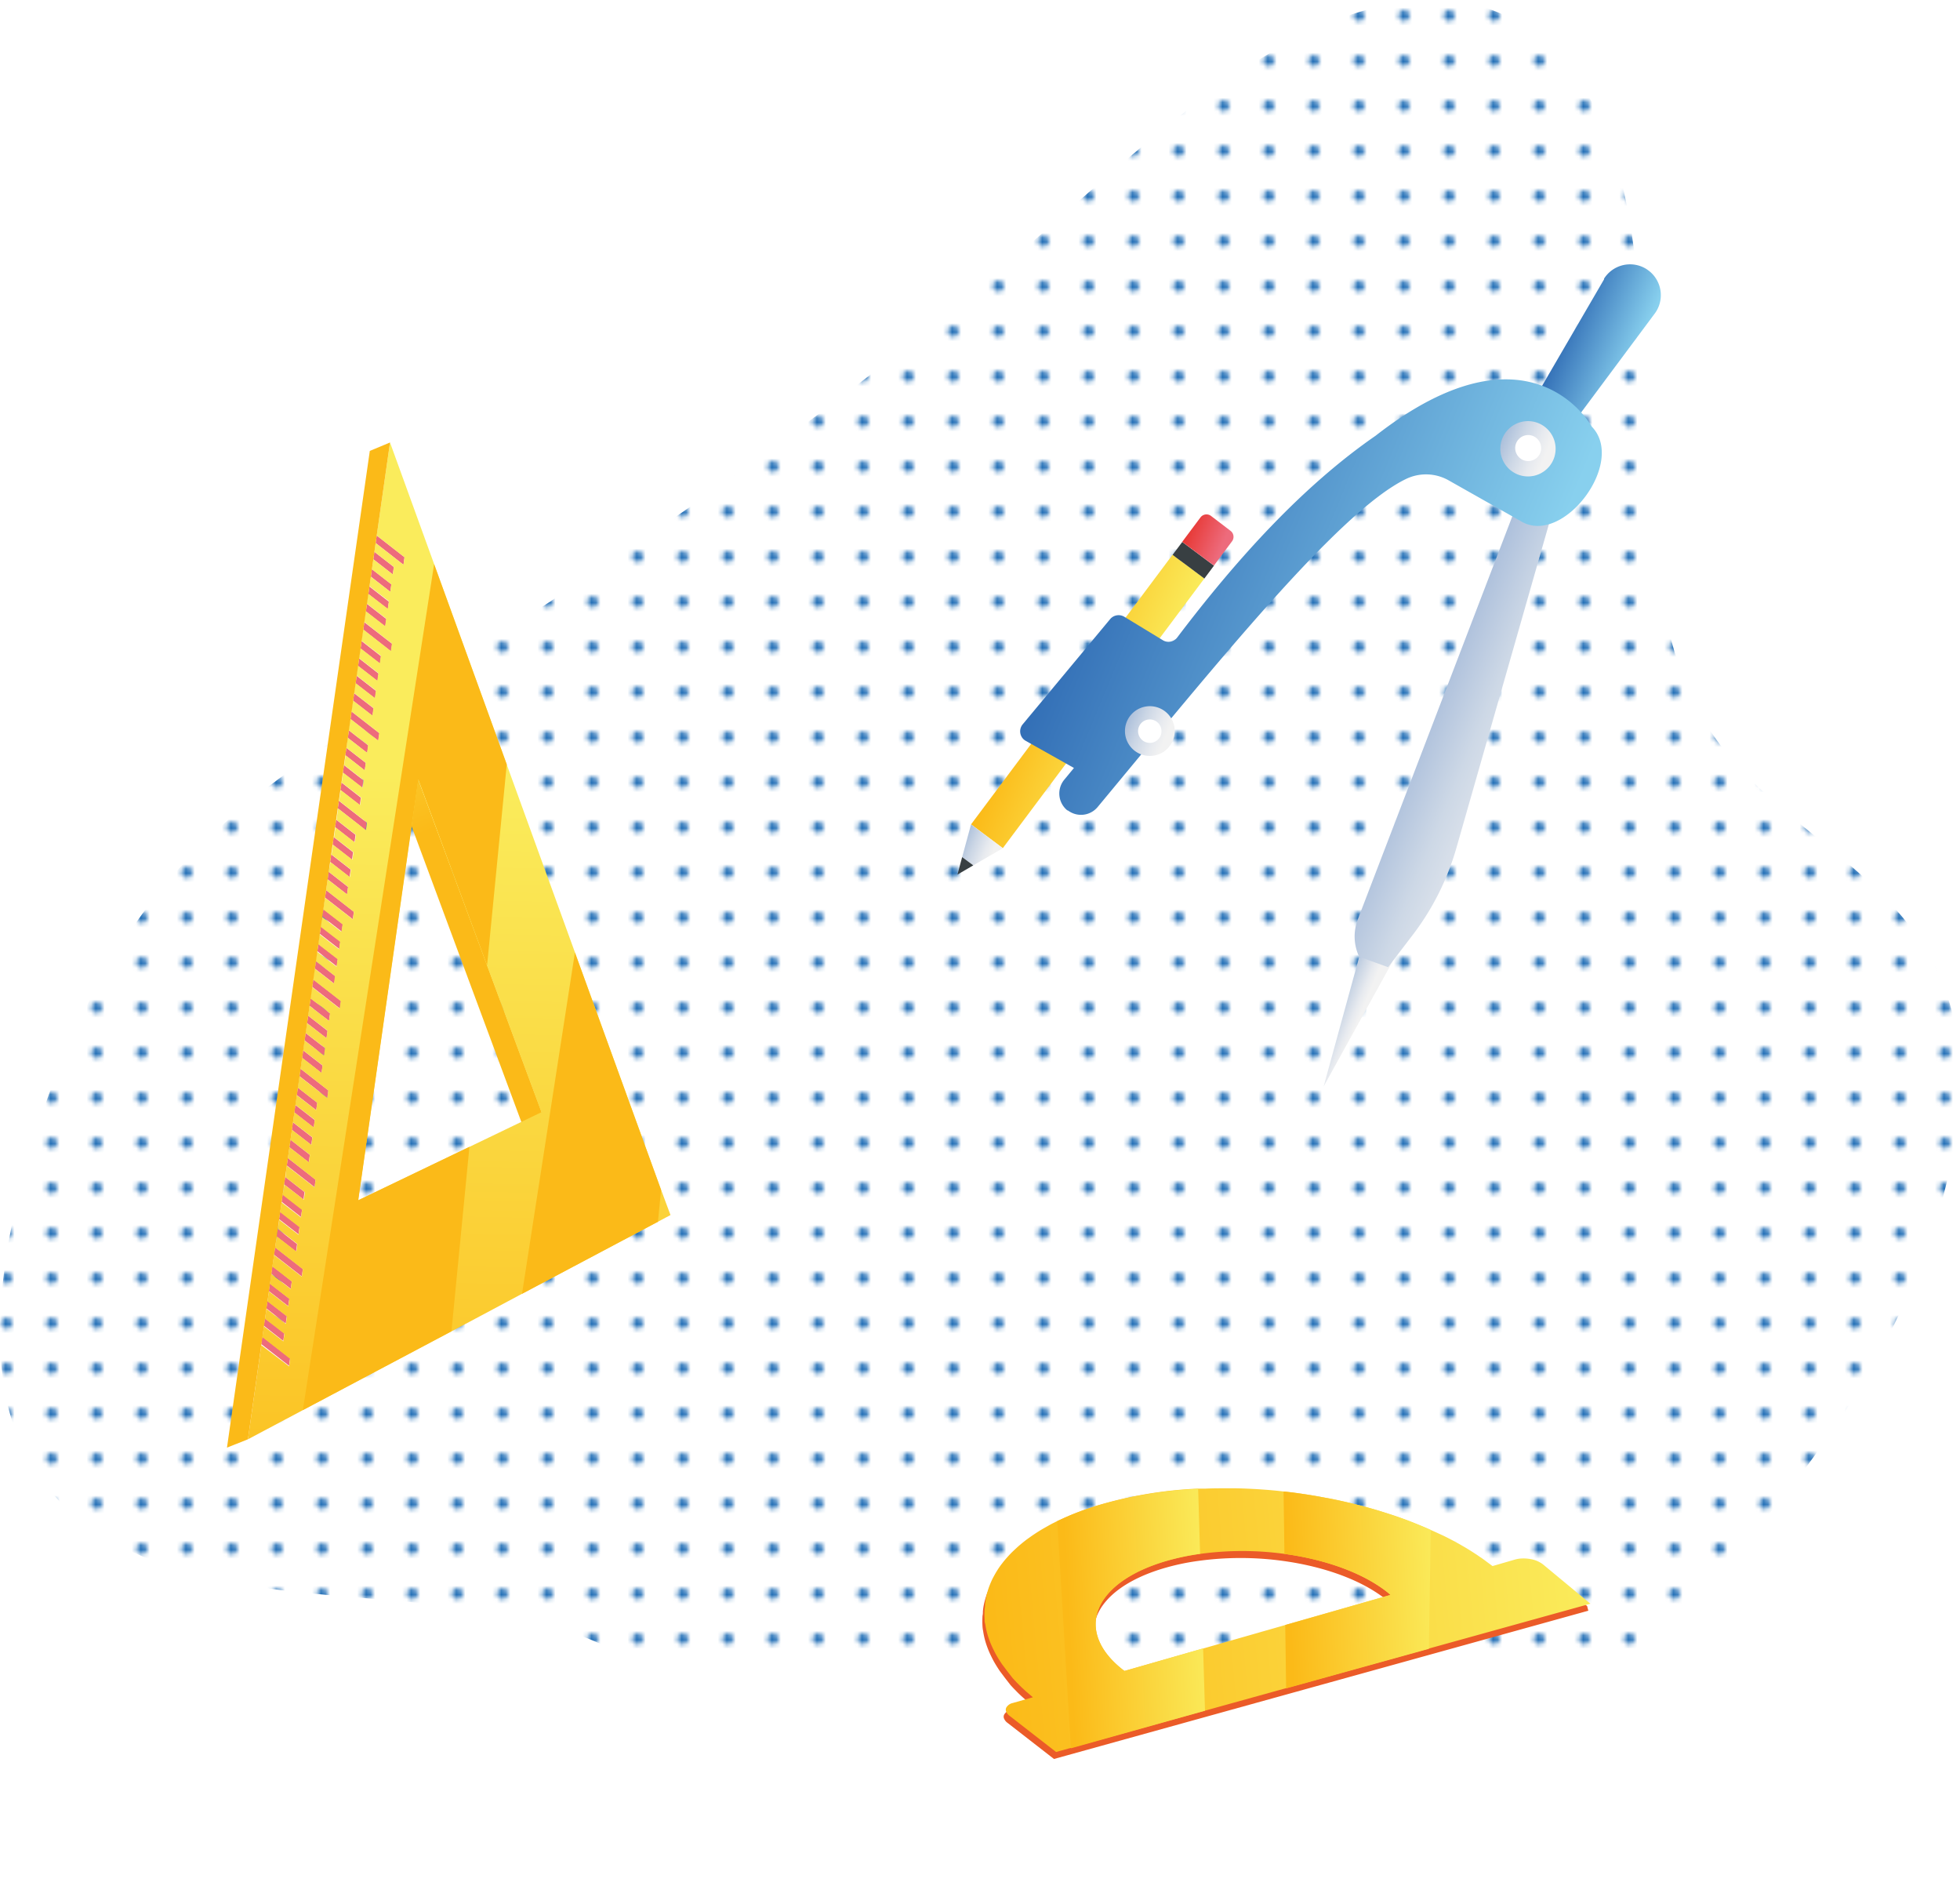 <svg xmlns="http://www.w3.org/2000/svg" xmlns:xlink="http://www.w3.org/1999/xlink" viewBox="0 0 260.87 253.34"><defs><pattern id="a" width="9.5" height="9.5" patternTransform="matrix(0.6, 0, 0, -0.6, -12812.07, -19440.98)" patternUnits="userSpaceOnUse" viewBox="0 0 9.5 9.5"><rect width="9.5" height="9.5" fill="none"/><rect width="9.5" height="9.5" fill="none"/><rect width="9.5" height="9.5" fill="none"/><rect width="9.5" height="9.5" fill="none"/><circle cx="4.75" cy="4.75" r="1.19" fill="#2470b7"/></pattern><linearGradient id="b" x1="-51.71" x2="-53.46" y1="116.33" y2="148.99" gradientTransform="matrix(0.95, -0.33, -0.33, -0.95, 143.15, 204.66)" gradientUnits="userSpaceOnUse"><stop offset="0" stop-color="#fbba18"/><stop offset="1" stop-color="#faec5c"/></linearGradient><linearGradient id="c" x1="-81.33" x2="-42.97" y1="18.53" y2="121.78" xlink:href="#b"/><linearGradient id="d" x1="-48.52" x2="-7.31" y1="103.88" y2="96.65" xlink:href="#b"/><linearGradient id="e" x1="419.11" x2="369.29" y1="-3.93" y2="65.02" gradientTransform="translate(195.56 557.63) rotate(-111.7)" xlink:href="#b"/><linearGradient id="f" x1="-68.81" x2="-76.21" y1="150.97" y2="254.5" xlink:href="#b"/><linearGradient id="g" x1="-49.86" x2="-52.84" y1="95.61" y2="137.38" xlink:href="#b"/><linearGradient id="h" x1="169.82" x2="167.25" y1="56.63" y2="92.63" gradientTransform="matrix(1, 0, 0, -1, 0, 253.91)" gradientUnits="userSpaceOnUse"><stop offset="0" stop-color="#eb5b28"/><stop offset=".99" stop-color="#fab515"/></linearGradient><linearGradient id="i" x1="97.47" x2="178" y1="91.25" y2="91.25" gradientTransform="matrix(1, -0.09, -0.09, -1, 42.82, 317.42)" xlink:href="#b"/><linearGradient id="j" x1="123.01" x2="141.93" y1="61.94" y2="61.94" gradientTransform="matrix(1, -0.05, -0.05, -1, 22.32, 283.9)" xlink:href="#b"/><linearGradient id="k" x1="152.42" x2="172.61" y1="64.74" y2="64.74" gradientTransform="matrix(1, -0.05, -0.05, -1, 22.32, 283.9)" xlink:href="#b"/><linearGradient id="l" x1="297.67" x2="302.01" y1="210.12" y2="210.12" gradientTransform="matrix(0.92, 0.38, 0.38, -0.92, -177.56, 215.86)" gradientUnits="userSpaceOnUse"><stop offset="0" stop-color="#9cb4d6"/><stop offset=".01" stop-color="#9db5d6"/><stop offset=".46" stop-color="#cbd6e5"/><stop offset=".8" stop-color="#e7eaef"/><stop offset="1" stop-color="#f2f2f2"/></linearGradient><linearGradient id="m" x1="291.99" x2="320.74" y1="251.71" y2="251.71" gradientTransform="matrix(0.92, 0.38, 0.38, -0.92, -177.56, 215.86)" gradientUnits="userSpaceOnUse"><stop offset="0" stop-color="#9cb4d6"/><stop offset=".14" stop-color="#b1c3dd"/><stop offset=".35" stop-color="#cdd8e6"/><stop offset=".57" stop-color="#e2e6ed"/><stop offset=".79" stop-color="#eeeff1"/><stop offset="1" stop-color="#f2f2f2"/></linearGradient><linearGradient id="n" x1="243.2" x2="259.44" y1="236.11" y2="236.11" gradientTransform="matrix(0.25, 0.97, 0.97, -0.25, -146.36, -91.47)" xlink:href="#b"/><linearGradient id="o" x1="243.19" x2="248.31" y1="212.59" y2="212.59" xlink:href="#l"/><linearGradient id="p" x1="254.85" x2="261" y1="262.21" y2="262.21" gradientTransform="matrix(0.92, 0.38, 0.38, -0.92, -177.55, 215.85)" gradientUnits="userSpaceOnUse"><stop offset="0" stop-color="#e62d25"/><stop offset="1" stop-color="#ed6b7c"/></linearGradient><linearGradient id="q" x1="292" x2="302.5" y1="306.83" y2="306.83" gradientTransform="matrix(0.92, 0.38, 0.38, -0.92, -177.56, 215.86)" gradientUnits="userSpaceOnUse"><stop offset="0" stop-color="#316db5"/><stop offset=".99" stop-color="#88d0ee"/></linearGradient><linearGradient id="r" x1="244.39" x2="302.55" y1="259.8" y2="259.8" xlink:href="#q"/><linearGradient id="s" x1="288.99" x2="296.34" y1="289.51" y2="289.51" xlink:href="#l"/><linearGradient id="t" x1="257.14" x2="263.77" y1="235.61" y2="235.61" xlink:href="#l"/></defs><path fill="url(#a)" d="M243.09,191.49l.74-1.07c12.47-18.28,19.73-40,16.12-55.2-4.55-19.13-24.21-24.06-33.25-39.48C221,86,219.75,72.37,219.14,58.81s-.75-27.57-4.59-39S202.55-.36,190,0C168.6.67,147.39,24.5,127.16,40.94c-23.58,19.12-48,35.65-72.47,51-11,6.9-22.55,14-31.82,24.72C13.74,127.19,8,140.08,4.32,152.21c-4,13.21-5.83,26.48-2.82,36.51,4.21,14,17.24,19.92,31.15,22.2s29.27,1.68,42.16,5.86c26.25,8.53,40.83,36.48,71.26,36.56,15.61,0,33.83-7.57,51.12-18.65C214,223.9,230.69,209.29,243.09,191.49Z"/><polygon fill="#ed6b7c" points="53.7 75.15 53.7 75.15 53.84 74.15 53.84 74.15 53.84 74.15 53.7 75.15"/><polygon fill="#ed6b7c" points="53.7 75.15 53.84 74.15 53.84 74.15 50.14 71.26 50 72.26 50 72.26 50 72.26 53.7 75.15"/><polygon fill="#ed6b7c" points="52.42 75.45 52.42 75.45 52.42 75.45 49.83 73.43 49.83 73.43 52.42 75.45"/><polygon fill="#ed6b7c" points="52.09 77.76 51.95 78.75 51.95 78.75 52.09 77.76 52.09 77.76 52.09 77.76"/><polygon fill="#ed6b7c" points="52.28 76.44 52.42 75.45 52.42 75.45 49.83 73.43 49.83 73.43 49.69 74.42 49.69 74.42 52.28 76.44"/><polygon fill="#ed6b7c" points="52.09 77.76 52.09 77.76 49.5 75.74 52.09 77.76"/><polygon fill="#ed6b7c" points="51.76 80.07 51.62 81.06 51.62 81.06 51.76 80.07 51.76 80.07 51.76 80.07"/><polygon fill="#ed6b7c" points="51.95 78.75 52.09 77.76 52.09 77.76 49.5 75.74 49.36 76.73 49.36 76.73 51.95 78.75"/><rect height="3.28" x="50.46" y="77.42" fill="#ed6b7c"/><polygon fill="#ed6b7c" points="51.28 83.38 51.43 82.38 51.43 82.38 51.43 82.38 51.28 83.38"/><polygon fill="#ed6b7c" points="51.62 81.06 51.76 80.07 51.76 80.07 49.17 78.05 49.17 78.05 49.03 79.04 49.03 79.04 49.03 79.04 51.62 81.06"/><polygon fill="#ed6b7c" points="46.22 80.08 49.06 79.11 49.06 79.11 46.22 80.08"/><polygon fill="#ed6b7c" points="52.05 86.68 52.2 85.68 52.2 85.68 52.2 85.68 52.05 86.68"/><polygon fill="#ed6b7c" points="51.28 83.38 51.43 82.38 51.43 82.38 48.84 80.36 48.7 81.36 51.28 83.38"/><polygon fill="#ed6b7c" points="48.49 82.8 52.2 85.68 52.2 85.68 48.49 82.8 45.71 83.9 45.71 83.9 48.49 82.8"/><polygon fill="#ed6b7c" points="50.58 88.32 50.72 87.33 50.58 88.32 50.58 88.32"/><polygon fill="#ed6b7c" points="52.05 86.68 52.2 85.68 52.2 85.68 48.49 82.8 48.35 83.79 48.35 83.79 48.35 83.79 52.05 86.68"/><polygon fill="#ed6b7c" points="50.72 87.33 48.13 85.31 48.13 85.31 50.72 87.33"/><polygon fill="#ed6b7c" points="50.39 89.64 50.25 90.64 50.25 90.64 50.39 89.64 50.39 89.64 50.39 89.64"/><polygon fill="#ed6b7c" points="50.58 88.32 50.72 87.33 48.13 85.31 48.13 85.31 47.99 86.3 47.99 86.3 50.58 88.32"/><polygon fill="url(#b)" points="69.73 150.21 72.51 149.1 55.35 102.87 54.55 109.33 69.73 150.21"/><rect height="3.28" x="49.1" y="86.99" fill="#ed6b7c"/><polygon fill="#ed6b7c" points="49.92 92.94 49.92 92.94 50.06 91.95 50.06 91.95 50.06 91.95 49.92 92.94"/><polygon fill="#ed6b7c" points="50.25 90.64 50.39 89.64 50.39 89.64 47.8 87.62 47.8 87.62 47.66 88.62 47.66 88.62 50.25 90.64"/><polygon fill="#ed6b7c" points="49.59 95.26 49.59 95.26 49.73 94.26 49.73 94.26 49.73 94.26 49.59 95.26"/><polygon fill="#ed6b7c" points="49.92 92.94 50.06 91.95 50.06 91.95 47.47 89.93 47.33 90.93 47.33 90.93 47.33 90.93 49.92 92.94"/><polygon fill="#ed6b7c" points="49.95 98.23 50.91 97.9 50.91 97.9 49.95 98.23"/><polygon fill="#ed6b7c" points="49.59 95.26 49.73 94.26 49.73 94.26 47.14 92.25 47 93.24 47 93.24 47 93.24 49.59 95.26"/><polygon fill="#ed6b7c" points="50.5 97.57 50.5 97.57 50.5 97.57 46.79 94.68 46.79 94.68 50.5 97.57"/><polygon fill="#ed6b7c" points="48.88 100.2 49.02 99.21 48.88 100.2 48.88 100.2"/><polygon fill="#ed6b7c" points="50.35 98.57 50.5 97.57 50.5 97.57 46.79 94.68 46.79 94.68 46.65 95.68 46.65 95.68 50.35 98.57"/><polygon fill="#ed6b7c" points="49.02 99.21 46.44 97.19 46.43 97.19 46.44 97.19 49.02 99.21"/><polygon fill="#ed6b7c" points="48.69 101.52 48.55 102.52 48.55 102.52 48.69 101.52 48.69 101.52 48.69 101.52"/><polygon fill="#ed6b7c" points="48.88 100.2 49.02 99.21 46.44 97.19 46.29 98.18 46.29 98.18 46.29 98.18 48.88 100.2"/><polygon fill="#ed6b7c" points="48.69 101.52 48.69 101.52 46.1 99.51 46.1 99.51 46.1 99.51 48.69 101.52"/><polygon fill="#ed6b7c" points="48.22 104.83 48.36 103.83 48.36 103.83 48.36 103.83 48.22 104.83"/><polygon fill="#ed6b7c" points="48.55 102.52 48.69 101.52 48.69 101.52 46.1 99.51 45.96 100.5 47.47 101.67 48.55 102.52"/><polygon fill="#ed6b7c" points="47.89 107.14 47.89 107.14 48.03 106.15 48.03 106.15 48.03 106.15 47.89 107.14"/><polygon fill="#ed6b7c" points="48.22 104.83 48.36 103.83 48.36 103.83 45.78 101.81 45.63 102.81 45.63 102.81 48.22 104.83"/><polygon fill="#ed6b7c" points="47.89 107.14 48.03 106.15 48.03 106.15 45.45 104.13 45.3 105.12 45.3 105.12 47.89 107.14"/><polygon fill="#ed6b7c" points="48.8 109.45 48.8 109.45 48.8 109.45 45.1 106.56 45.1 106.56 48.8 109.45"/><polygon fill="#ed6b7c" points="47.18 112.09 47.18 112.09 47.32 111.09 47.32 111.09 47.32 111.09 47.18 112.09"/><polygon fill="#ed6b7c" points="48.66 110.45 48.8 109.45 48.8 109.45 45.1 106.56 45.1 106.56 44.96 107.56 44.96 107.56 48.66 110.45"/><polygon fill="#ed6b7c" points="46.85 114.4 46.85 114.4 47 113.4 46.99 113.4 46.99 113.4 46.85 114.4"/><polygon fill="#ed6b7c" points="47.18 112.09 47.32 111.09 47.32 111.09 44.74 109.07 44.6 110.07 44.6 110.07 44.6 110.07 47.18 112.09"/><polygon fill="#ed6b7c" points="46.52 116.71 46.67 115.71 46.52 116.71 46.52 116.71"/><polygon fill="#ed6b7c" points="46.85 114.4 46.99 113.4 46.99 113.4 44.41 111.38 44.27 112.38 44.27 112.38 46.85 114.4"/><polygon fill="#ed6b7c" points="46.19 119.02 46.33 118.03 46.19 119.02 46.19 119.02"/><polygon fill="#ed6b7c" points="46.52 116.71 46.67 115.71 44.08 113.7 44.08 113.7 44.08 113.7 43.94 114.69 43.94 114.69 46.52 116.71"/><polygon fill="#ed6b7c" points="47.1 121.33 46.96 122.32 46.96 122.32 47.1 121.33 47.1 121.33 47.1 121.33"/><polygon fill="#ed6b7c" points="46.33 118.03 43.75 116.01 43.74 116.01 43.75 116.01 46.33 118.03"/><polygon fill="#ed6b7c" points="46.19 119.02 46.33 118.03 43.75 116.01 43.6 117 43.6 117 46.19 119.02"/><polygon fill="#ed6b7c" points="45.49 123.97 45.63 122.97 45.63 122.97 45.63 122.97 45.49 123.97"/><polygon fill="#ed6b7c" points="46.96 122.32 47.1 121.33 47.1 121.33 43.4 118.44 43.4 118.44 43.26 119.44 43.26 119.44 46.96 122.32"/><polygon fill="#ed6b7c" points="45.56 126.26 46.52 125.92 46.52 125.92 45.56 126.26"/><polygon fill="#ed6b7c" points="45.49 123.97 45.63 122.97 45.63 122.97 43.04 120.95 42.9 121.95 42.9 121.95 45.49 123.97"/><polygon fill="#ed6b7c" points="45.3 125.28 45.3 125.28 45.3 125.28 42.71 123.26 42.71 123.26 45.3 125.28"/><polygon fill="#ed6b7c" points="44.97 127.6 44.82 128.59 44.82 128.59 44.97 127.6 44.97 127.6 44.97 127.6"/><polygon fill="#ed6b7c" points="45.16 126.28 45.3 125.28 45.3 125.28 42.71 123.26 42.71 123.26 42.57 124.26 42.57 124.26 42.57 124.26 45.16 126.28"/><rect height="3.28" x="43.67" y="124.94" fill="#ed6b7c"/><polygon fill="#ed6b7c" points="44.64 129.91 44.49 130.9 44.49 130.9 44.64 129.91 44.64 129.91 44.64 129.91"/><polygon fill="#ed6b7c" points="44.82 128.59 44.97 127.6 44.97 127.6 42.38 125.58 42.38 125.58 42.24 126.57 42.24 126.57 44.82 128.59"/><polygon fill="#ed6b7c" points="45.26 134.21 45.26 134.21 45.4 133.21 45.4 133.21 45.4 133.21 45.26 134.21"/><polygon fill="#ed6b7c" points="44.64 129.91 44.64 129.91 42.05 127.89 44.64 129.91"/><polygon fill="#ed6b7c" points="44.49 130.9 44.64 129.91 44.64 129.91 42.05 127.89 41.91 128.89 41.91 128.89 44.49 130.9"/><polygon fill="#ed6b7c" points="43.63 135.79 44.07 134.89 44.07 134.89 43.63 135.79"/><polygon fill="#ed6b7c" points="45.26 134.21 45.4 133.21 45.4 133.21 41.7 130.32 41.56 131.32 41.56 131.32 45.26 134.21"/><polygon fill="#ed6b7c" points="43.93 134.86 43.93 134.86 43.93 134.86 42.85 134.01 43.93 134.86"/><polygon fill="#ed6b7c" points="43.46 138.16 43.6 137.17 43.46 138.16 43.46 138.16"/><polygon fill="#ed6b7c" points="43.79 135.85 43.93 134.86 43.93 134.86 42.85 134.01 41.34 132.84 41.34 132.84 41.34 132.84 41.2 133.83 41.2 133.83 43.79 135.85"/><polygon fill="#ed6b7c" points="43.6 137.17 41.01 135.15 41 135.15 41.01 135.15 43.6 137.17"/><polygon fill="#ed6b7c" points="43.27 139.48 43.27 139.48 43.13 140.47 43.27 139.48 43.27 139.48"/><polygon fill="#ed6b7c" points="43.46 138.16 43.6 137.17 41.01 135.15 40.87 136.14 40.87 136.14 43.46 138.16"/><rect height="3.28" x="41.99" y="136.83" fill="#ed6b7c"/><polygon fill="#ed6b7c" points="42.8 142.79 42.8 142.79 42.8 142.79 42.94 141.79 42.94 141.79 42.94 141.79 42.8 142.79"/><polygon fill="#ed6b7c" points="43.27 139.48 40.68 137.46 40.68 137.46 40.54 138.45 43.13 140.47 43.27 139.48 43.27 139.48"/><polygon fill="#ed6b7c" points="43.56 146.09 43.56 146.09 43.71 145.1 43.71 145.1 43.71 145.1 43.56 146.09"/><polygon fill="#ed6b7c" points="41.29 141.61 42.8 142.79 42.94 141.79 42.94 141.79 40.35 139.77 40.21 140.77 40.21 140.77 40.21 140.77 41.29 141.61"/><polygon fill="#ed6b7c" points="41.29 141.61 42.8 142.79 42.8 142.79 41.29 141.61"/><polygon fill="#ed6b7c" points="42.23 146.74 42.09 147.73 42.09 147.73 42.23 146.74 42.23 146.74 42.23 146.74"/><polygon fill="#ed6b7c" points="43.56 146.09 43.71 145.1 43.71 145.1 40 142.21 39.86 143.2 39.86 143.2 39.86 143.2 43.56 146.09"/><polygon fill="#ed6b7c" points="42.23 146.74 42.23 146.74 39.64 144.72 39.64 144.72 39.64 144.72 42.23 146.74"/><polygon fill="#ed6b7c" points="41.76 150.05 41.76 150.05 41.9 149.05 41.9 149.05 41.9 149.05 41.76 150.05"/><polygon fill="#ed6b7c" points="42.09 147.73 42.23 146.74 42.23 146.74 39.64 144.72 39.5 145.71 39.5 145.71 42.09 147.73"/><polygon fill="#ed6b7c" points="41.43 152.35 41.57 151.36 41.43 152.35 41.43 152.35"/><polygon fill="#ed6b7c" points="41.76 150.05 41.9 149.05 41.9 149.05 39.31 147.03 39.17 148.03 39.17 148.03 41.76 150.05"/><polygon fill="#ed6b7c" points="41.1 154.67 41.1 154.67 41.24 153.67 41.24 153.67 41.24 153.67 41.1 154.67"/><polygon fill="#ed6b7c" points="41.43 152.35 41.57 151.36 38.99 149.34 38.84 150.34 38.84 150.34 38.84 150.34 41.43 152.35"/><polygon fill="#ed6b7c" points="36.06 151.44 38.84 150.34 38.84 150.34 36.06 151.44"/><polygon fill="#ed6b7c" points="41.47 157.63 42.42 157.31 42.42 157.31 41.47 157.63"/><polygon fill="#ed6b7c" points="41.1 154.67 41.24 153.67 41.24 153.67 38.66 151.65 38.51 152.65 41.1 154.67"/><polygon fill="#ed6b7c" points="39.86 155.3 38.31 154.09 38.31 154.09 39.86 155.3"/><polygon fill="#ed6b7c" points="40.39 159.61 40.39 159.61 40.53 158.62 40.53 158.62 40.53 158.62 40.39 159.61"/><polygon fill="#ed6b7c" points="41.87 157.97 42.01 156.98 42.01 156.98 39.86 155.3 38.31 154.09 38.31 154.09 38.17 155.08 38.17 155.08 41.87 157.97"/><polygon fill="#ed6b7c" points="40.21 160.93 40.21 160.93 40.21 160.93 40.06 161.93 40.06 161.93 40.06 161.93 40.21 160.93"/><polygon fill="#ed6b7c" points="40.39 159.61 40.53 158.62 40.53 158.62 37.95 156.6 37.81 157.6 37.81 157.6 40.39 159.61"/><polygon fill="#ed6b7c" points="39.73 164.24 39.73 164.24 39.87 163.24 39.87 163.24 39.87 163.24 39.73 164.24"/><polygon fill="#ed6b7c" points="40.21 160.93 37.62 158.91 37.48 159.91 40.06 161.93 40.21 160.93 40.21 160.93"/><polygon fill="#ed6b7c" points="37.48 159.91 40.06 161.93 40.06 161.93 37.48 159.91 34.69 161.02 34.69 161.02 34.69 161.02 37.48 159.91"/><polygon fill="#ed6b7c" points="39.54 165.55 39.4 166.55 39.4 166.55 39.54 165.55 39.54 165.55 39.54 165.55"/><polygon fill="#ed6b7c" points="39.73 164.24 39.87 163.24 39.87 163.24 37.29 161.22 37.14 162.22 37.14 162.22 39.73 164.24"/><polygon fill="#ed6b7c" points="40.31 168.86 40.17 169.85 40.17 169.85 40.31 168.86 40.31 168.86 40.31 168.86"/><rect height="3.3" x="39.23" y="163.41" fill="#ed6b7c"/><polygon fill="#ed6b7c" points="39.4 166.55 39.54 165.55 39.54 165.55 36.96 163.53 36.96 163.53 36.81 164.53 36.81 164.53 39.4 166.55"/><polygon fill="#ed6b7c" points="40.31 168.86 40.31 168.86 36.61 165.97 36.6 165.97 36.61 165.97 40.31 168.86"/><polygon fill="#ed6b7c" points="38.7 171.5 38.7 171.5 38.84 170.5 38.84 170.5 38.84 170.5 38.7 171.5"/><polygon fill="#ed6b7c" points="40.17 169.85 40.31 168.86 40.31 168.86 36.61 165.97 36.47 166.96 36.47 166.96 40.17 169.85"/><polygon fill="#ed6b7c" points="38.36 173.8 38.36 173.8 38.51 172.81 38.51 172.81 38.51 172.81 38.36 173.8"/><polygon fill="#ed6b7c" points="38.7 171.5 38.84 170.5 38.84 170.5 36.25 168.48 36.11 169.48 36.11 169.48 36.11 169.48 38.7 171.5"/><rect height="1" x="38.11" y="175.12" fill="#ed6b7c"/><polygon fill="#ed6b7c" points="38.36 173.8 38.51 172.81 38.51 172.81 35.92 170.79 35.78 171.79 35.78 171.79 38.36 173.8"/><polygon fill="#ed6b7c" points="37.85 177.43 37.7 178.43 37.7 178.43 37.85 177.43 37.85 177.43 37.85 177.43"/><polygon fill="#ed6b7c" points="38.03 176.12 38.18 175.13 38.18 175.13 35.59 173.11 35.59 173.11 35.59 173.11 35.45 174.1 35.45 174.1 38.03 176.12"/><polygon fill="#ed6b7c" points="38.47 181.73 38.47 181.73 38.61 180.74 38.61 180.74 38.61 180.74 38.47 181.73"/><polygon fill="#ed6b7c" points="37.85 177.43 37.85 177.43 35.26 175.42 35.25 175.42 35.26 175.42 37.85 177.43"/><polygon fill="#ed6b7c" points="37.7 178.43 37.85 177.43 37.85 177.43 35.26 175.42 35.12 176.41 35.12 176.41 37.7 178.43"/><polygon fill="#ed6b7c" points="38.47 181.73 38.61 180.74 38.61 180.74 34.91 177.85 34.77 178.85 34.77 178.85 38.47 181.73"/><path fill="url(#c)" d="M88,158.35l-11.47-31.6-9.08-25L57.78,75.06,51.91,58.88,50.14,71.26l3.7,2.89-.14,1L50,72.26l-.17,1.17,2.59,2-.14,1-2.59-2-.19,1.32,2.58,2-.13,1-2.59-2L49.17,78l2.59,2-.15,1L49,79l-.19,1.31,2.59,2-.14,1-2.59-2-.2,1.44,3.69,2.88-.14,1-3.7-2.9-.21,1.52,2.58,2-.14,1-2.59-2-.19,1.32,2.59,2-.14,1-2.59-2-.19,1.31,2.59,2-.14,1-2.59-2-.19,1.33,2.59,2-.14,1-2.59-2-.21,1.44,3.71,2.89-.14,1-3.71-2.89-.22,1.51,2.59,2-.14,1-2.59-2-.16,1.34,2.58,2-.14,1-1.08-.84L46,100.5l-.19,1.31,2.59,2-.14,1-2.59-2-.19,1.32,2.59,2-.14,1-2.58-2-.21,1.44,3.7,2.89-.14,1L45,107.58l-.21,1.51,2.58,2-.14,1-2.58-2-.19,1.31,2.59,2-.15,1-2.58-2-.19,1.31,2.58,2-.14,1-2.58-2-.24,1.3,2.58,2-.14,1-2.59-2-.2,1.44,3.7,2.89-.14,1-3.7-2.88L43,121l2.59,2-.15,1-2.58-2-.19,1.32,2.59,2-.14,1-2.59-2-.19,1.32,2.59,2-.14,1-2.59-2-.2,1.24,2.59,2-.15,1-2.58-2-.21,1.45,3.7,2.88-.14,1-3.7-2.89-.22,1.52L42.85,134l1.08.85-.14,1-2.59-2L41,135.14l2.59,2-.14,1-2.59-2-.19,1.31,2.59,2-.14,1-2.59-2-.19,1.31,2.59,2-.14,1-1.5-1.18-1.09-.84-.2,1.47,3.69,2.89-.13,1-3.71-2.89-.22,1.52,2.59,2-.14,1-2.58-2-.2,1.28,2.59,2-.14,1-2.58-2L39,149.34l2.58,2-.14,1-2.59-2-.19,1.32,2.59,2-.14,1-2.59-2-.21,1.44,1.56,1.21L42,157l-.14,1-3.71-2.89L38,156.64l2.58,2-.14,1-2.59-2L37.62,159l2.58,2-.14,1-2.59-2-.18,1.31,2.58,2-.14,1-2.58-2L37,163.53l2.58,2-.14,1-2.59-2L36.61,166l3.7,2.89-.14,1L36.47,167l-.22,1.53,2.59,2-.14,1-2.59-2-.19,1.31,2.59,2-.14,1h0l-2.58-2-.19,1.33,2.59,2-.14,1-2.59-2-.19,1.32,2.59,2-.15,1-2.59-2-.2,1.44,3.7,2.89-.14,1L34.78,179,33,191.52l7.35-3.9,19.78-10.48,9.39-5,18.09-9.59,1.63-.87ZM62.5,152.6l-14.8,7.11v-.25l7.07-49.52.89-6.23,9.15,24.74L72.06,148Z"/><path fill="url(#d)" d="M51.91,58.88C51.32,63,33.61,187,33,191.52l-2.79,1.11Q39.7,126.31,49.22,60Z"/><polygon fill="url(#e)" points="38.84 170.5 36.25 168.48 38.84 170.5 38.84 170.5"/><polygon fill="url(#f)" points="67.45 101.71 64.83 128.45 55.68 103.71 54.79 109.94 47.72 159.46 47.68 159.71 62.48 152.6 60.09 177.14 40.31 187.63 57.78 75.06 67.45 101.71"/><polygon fill="url(#g)" points="87.99 158.35 87.57 162.57 69.48 172.16 76.52 126.74 87.99 158.35"/><path fill="url(#h)" d="M203.77,208.45a5.38,5.38,0,0,0-1.44-.14,3.93,3.93,0,0,0-.91.14l-3,.87-.81-.6c-.24-.18-.49-.37-.75-.55l-.71-.47c-.4-.27-.81-.52-1.22-.77l-.86-.5c-.71-.4-1.45-.79-2.21-1.16l-1-.46-.65-.29c-.57-.27-1.19-.52-1.8-.77l-1-.4c-.87-.33-1.76-.65-2.67-.94l-1.06-.34c-.93-.29-1.87-.56-2.83-.8l-1.1-.28q-1.47-.36-3-.66l-1.11-.2c-1-.19-2-.35-3-.49l-1.13-.15-.87-.09c-.74-.09-1.48-.16-2.22-.22l-1.11-.08c-1-.06-2.06-.11-3.08-.13h-1.1c-1,0-2,0-3,.05H159a55.06,55.06,0,0,0-13.37,2.28l-.4.13-.84.28c-.78.26-1.52.55-2.24.85-.27.1-.51.22-.76.33l-.89.41c-.38.19-.75.37-1.11.57l-.68.38c-.61.35-1.18.72-1.73,1.1l-.59.42q-.75.57-1.44,1.2c-.18.15-.33.3-.49.46-.41.41-.8.84-1.16,1.28l-.38.49c-.31.44-.6.89-.86,1.35-.09.17-.19.35-.27.52a12,12,0,0,0-.56,1.4c-.06.19-.11.37-.16.55a7.79,7.79,0,0,0-.25,1.43,2.16,2.16,0,0,1-.05.56,11.53,11.53,0,0,0,0,1.44,3.72,3.72,0,0,0,.08.57,10.13,10.13,0,0,0,.31,1.43c.06.2.12.39.19.58a12.43,12.43,0,0,0,.6,1.41c.09.19.19.38.29.57.25.45.53.9.84,1.36l.43.57c.32.44.67.87,1,1.3.17.18.34.37.52.55l.36.37c.29.29.59.57.91.85l.63.54.26.23-2.68.76a1.32,1.32,0,0,0-.85.6.62.62,0,0,0,0,.59,1.33,1.33,0,0,0,.46.54l6.16,4.79,71.12-19.73-.16-.62-6.16-4.62A3.91,3.91,0,0,0,203.77,208.45Zm-54.32,14.83a1.42,1.42,0,0,1-.28-.2c-6.41-5.06-4-11.49,5.66-14.38a30.92,30.92,0,0,1,4.68-1,41.33,41.33,0,0,1,11.22,0c5.5.75,10.58,2.56,13.86,5.23a2.73,2.73,0,0,1,.25.23Z"/><path fill="url(#i)" d="M204,207.52a5.38,5.38,0,0,0-1.44-.14,3.93,3.93,0,0,0-.91.14l-3,.87-.81-.6c-.24-.18-.49-.37-.75-.54s-.47-.33-.71-.48c-.4-.26-.8-.52-1.22-.77l-.86-.5c-.71-.4-1.45-.79-2.21-1.16l-1-.46-.65-.29c-.57-.26-1.19-.52-1.8-.77l-1-.4c-.87-.33-1.76-.65-2.67-.94l-1.06-.34c-.93-.29-1.87-.55-2.83-.8l-1.1-.28q-1.47-.36-3-.66l-1.11-.2c-1-.19-2-.35-3-.49l-1.13-.15c-.29,0-.58-.07-.87-.09-.73-.09-1.48-.16-2.21-.22l-1.12-.08c-1-.06-2.06-.11-3.08-.13h-1.1c-1,0-2,0-3,.05h-1.08a55.06,55.06,0,0,0-13.37,2.28l-.39.13-.85.28c-.78.27-1.52.55-2.24.85l-.76.33-.89.41c-.38.19-.75.37-1.11.57l-.67.38c-.62.35-1.19.72-1.74,1.1l-.59.42c-.51.39-1,.79-1.44,1.2l-.49.46c-.41.41-.8.84-1.16,1.28l-.38.49a12.94,12.94,0,0,0-.86,1.36c-.09.17-.19.34-.27.51a12,12,0,0,0-.56,1.4c-.05.19-.11.37-.16.55a10,10,0,0,0-.25,1.43,2.16,2.16,0,0,1-.05.56,11.53,11.53,0,0,0,0,1.44,1.41,1.41,0,0,0,.08.57,10.13,10.13,0,0,0,.31,1.43c.06.2.12.39.19.58a12.43,12.43,0,0,0,.6,1.41c.09.19.19.38.29.57.25.45.53.9.84,1.36l.43.57c.32.44.67.87,1,1.3l.52.56.36.36c.29.29.59.57.91.86l.63.53.26.23-2.67.76a1.3,1.3,0,0,0-.86.6.62.62,0,0,0,0,.59,1.33,1.33,0,0,0,.46.54l6.16,4.79,71.12-19.73-6.32-5.24A3.69,3.69,0,0,0,204,207.52Zm-54.32,14.83a2.83,2.83,0,0,1-.28-.2c-6.4-5.06-4-11.49,5.66-14.38a32.19,32.19,0,0,1,4.68-1,41.33,41.33,0,0,1,11.22,0c5.5.75,10.58,2.56,13.86,5.23l.25.23Z"/><path fill="url(#j)" d="M159.47,198.1l.26,8.66a32.19,32.19,0,0,0-4.68,1c-9.63,2.89-12.06,9.32-5.66,14.38a2.83,2.83,0,0,0,.28.2l10.46-3,.25,8.3-17.85,5-1.81-30.23.89-.41.76-.33c.72-.3,1.46-.58,2.24-.85l.85-.28.39-.13a55.06,55.06,0,0,1,13.37-2.28Z"/><path fill="url(#k)" d="M190.43,203.59l-.25,15.81-19,5.27-.12-8.44,14-4-.25-.23c-3.28-2.67-8.36-4.48-13.86-5.23l-.11-8.3a8.55,8.55,0,0,1,.87.09l1.13.15c1,.14,2,.3,3,.49l1.11.2q1.5.3,3,.66l1.1.28c1,.25,1.9.51,2.83.8l1.06.34c.91.29,1.8.61,2.67.94l1,.4C189.24,203.07,189.86,203.33,190.43,203.59Z"/><polygon fill="url(#l)" points="180.9 127.35 176.17 144.58 185.34 127.96 180.9 127.35"/><path fill="url(#m)" d="M202.32,66l-21.59,56.31a6.34,6.34,0,0,0,.17,5h0l3.85,1.39,3.27-4.28a34.89,34.89,0,0,0,5.84-11.65L207.17,66.2Z"/><rect width="44.8" height="5.28" x="122.37" y="90.7" fill="url(#n)" transform="translate(-16.67 153.4) rotate(-53.22)"/><polygon fill="url(#o)" points="129.54 115.15 128.06 114.05 129.24 109.71 133.47 112.87 129.54 115.15"/><polygon fill="#383f42" points="127.43 116.38 128.06 114.05 129.54 115.15 127.43 116.38"/><rect width="2.14" height="5.27" x="157.76" y="71.91" fill="#383f42" transform="translate(4.02 157.13) rotate(-53.22)"/><path fill="url(#p)" d="M164,72l-2.43,3.26h0l-4.22-3.16h0l2.43-3.25a1,1,0,0,1,1.4-.2l2.62,2A1,1,0,0,1,164,72Z"/><path fill="url(#q)" d="M210,55.48l10.22-13.73a4.1,4.1,0,0,0-.79-5.74l-.28-.2h0a4.1,4.1,0,0,0-5.65,1.26.41.41,0,0,0,0,.09l-8.77,15.07Z"/><path fill="url(#r)" d="M142.19,107.88h0a2.88,2.88,0,0,0,3.91-.5C161.73,88.57,178.21,68,187.19,63.71a6.11,6.11,0,0,1,5.64.22l9.59,5.42c5.56,3.41,14.08-7.82,9.44-12.58,0,0-8.08-14.93-28.77,1.21-9.62,6.65-18.38,16.25-26.4,26.84a1.45,1.45,0,0,1-1.92.37l-5.13-3.12a1.47,1.47,0,0,0-1.88.31l-11.64,14a1.46,1.46,0,0,0,.19,2.06l.19.13,6.44,3.62-1.28,1.55a2.89,2.89,0,0,0,.37,4.07Z"/><path fill="url(#s)" d="M206.82,61a3.68,3.68,0,1,1-2.16-4.73h0A3.69,3.69,0,0,1,206.82,61Z"/><path fill="#fff" d="M205,60.28A1.73,1.73,0,1,1,204,58a1.74,1.74,0,0,1,1,2.27Z"/><path fill="url(#t)" d="M156.14,98.44a3.31,3.31,0,1,1-1.94-4.26h0a3.29,3.29,0,0,1,1.94,4.24Z"/><path fill="#fff" d="M154.5,97.83a1.56,1.56,0,1,1-.92-2h0A1.58,1.58,0,0,1,154.5,97.83Z"/></svg>